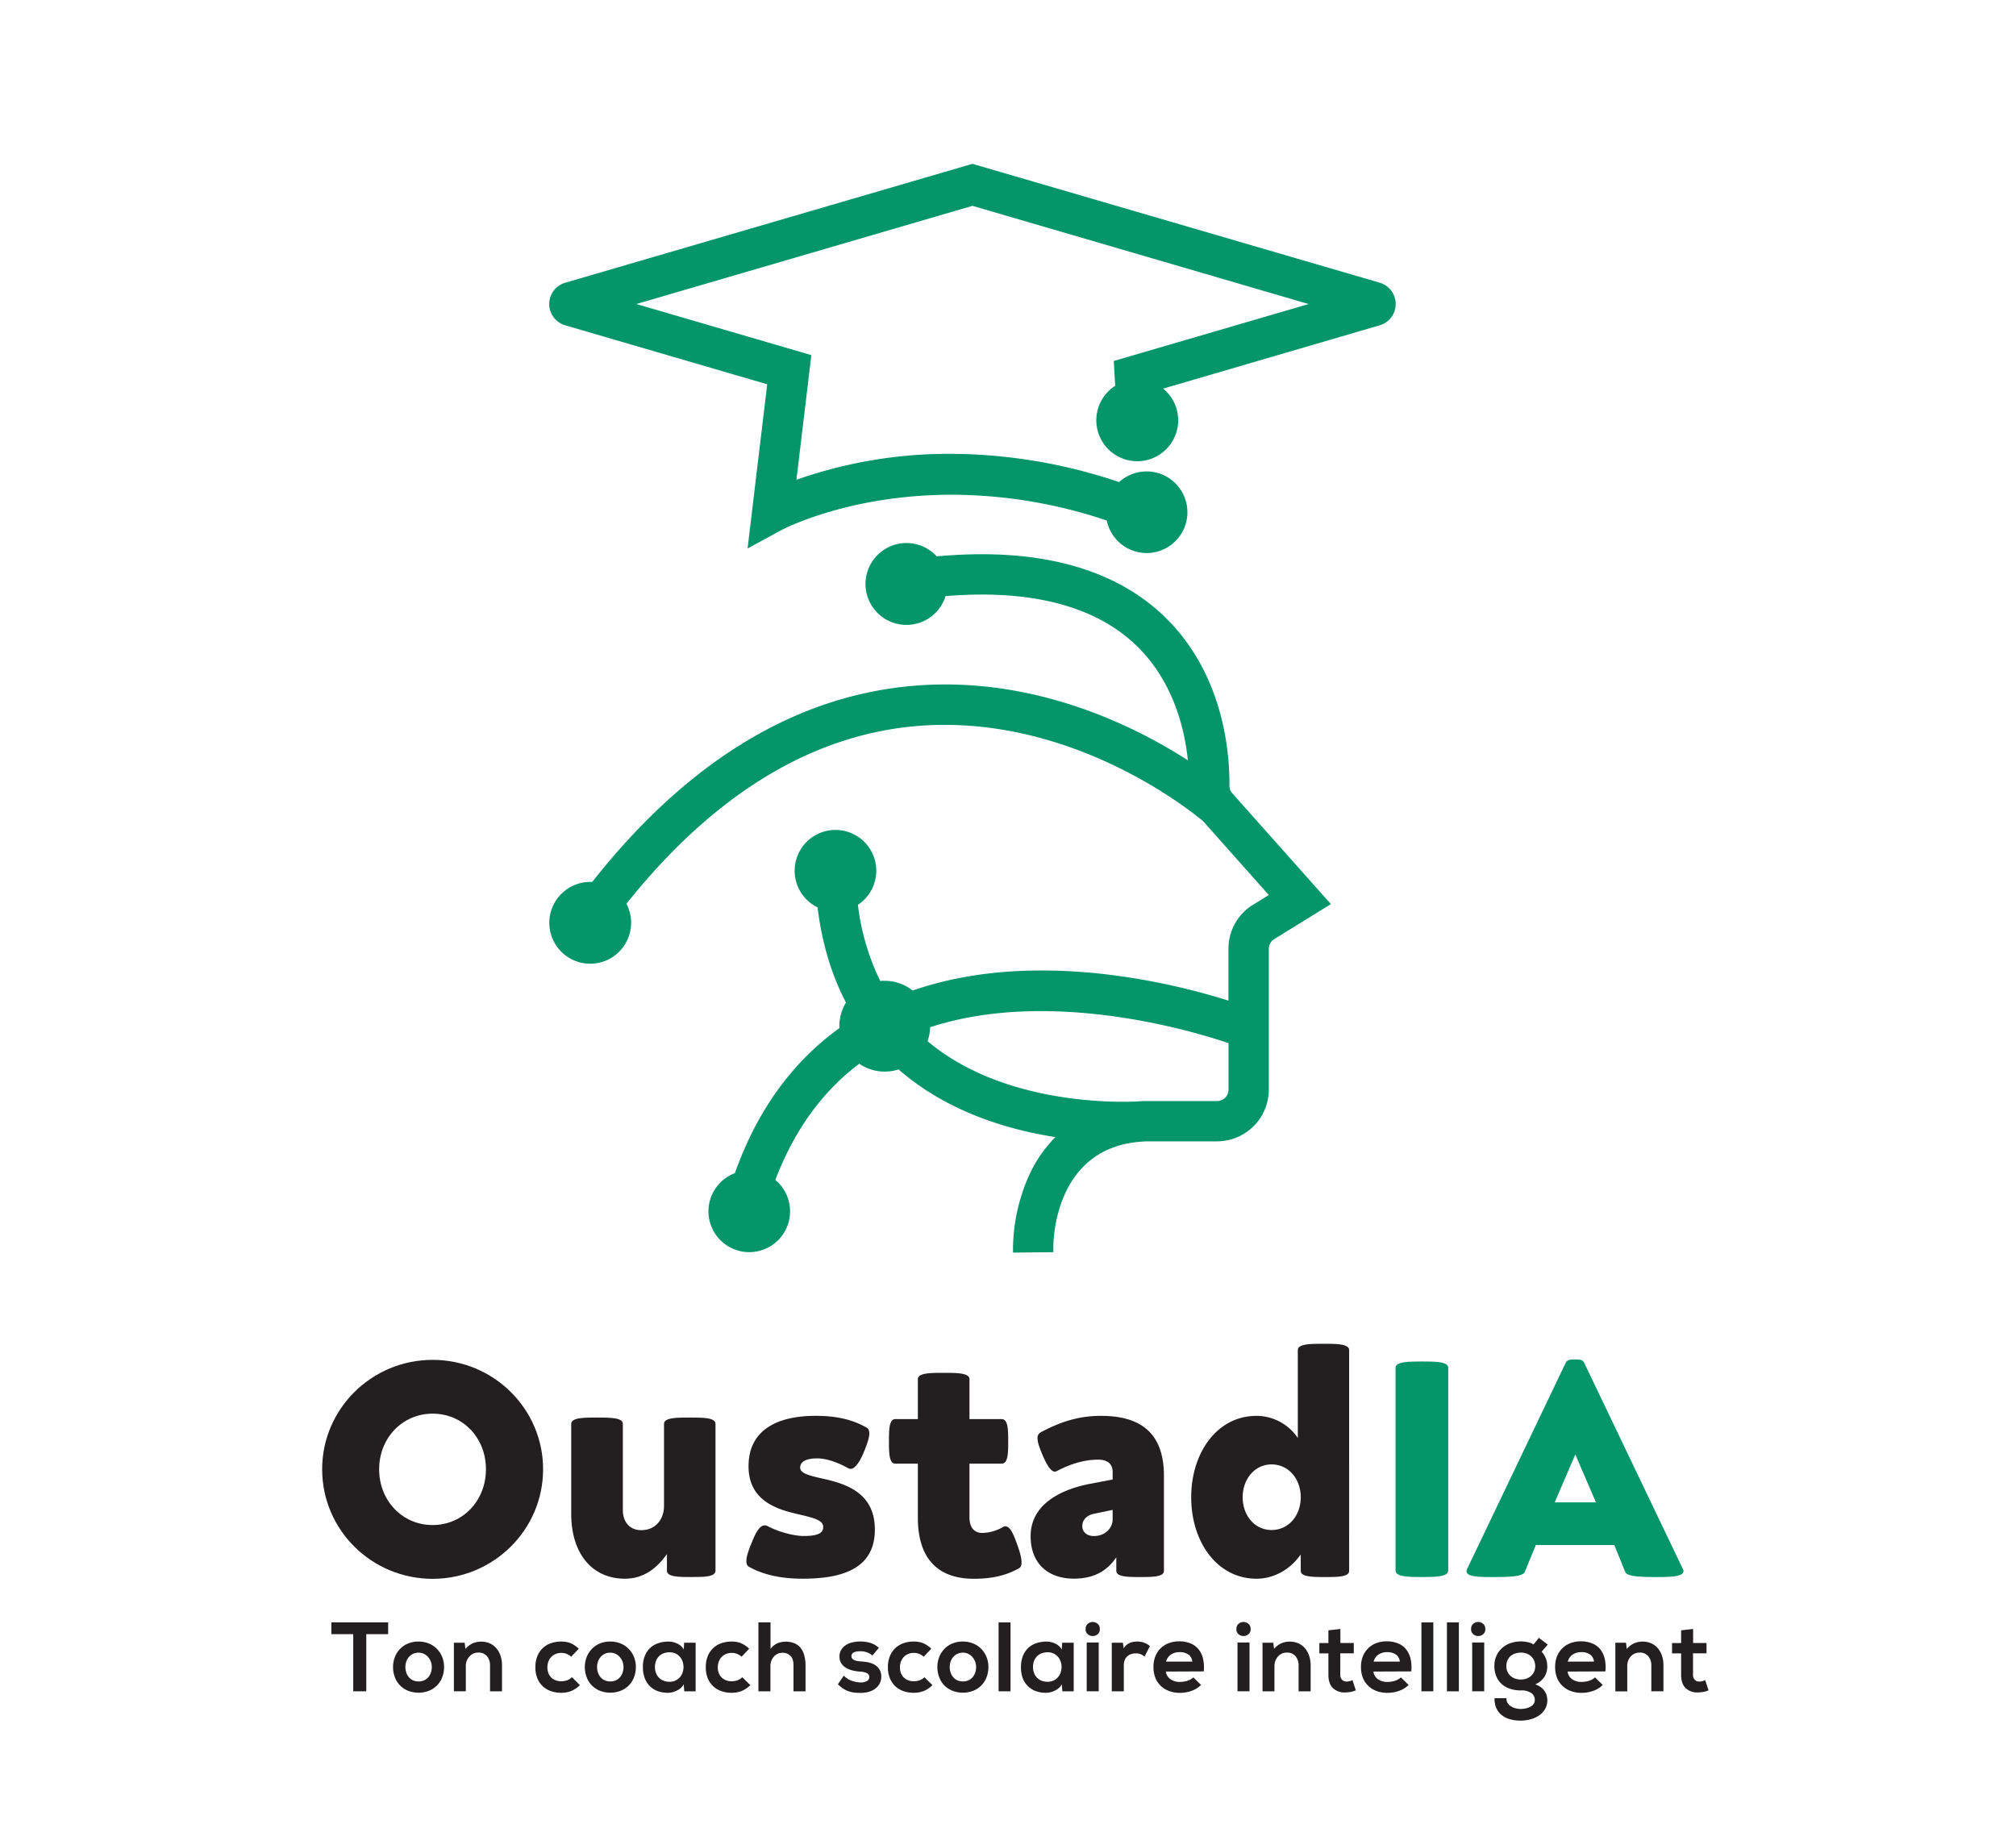 <svg id="Layer_1" data-name="Layer 1" xmlns="http://www.w3.org/2000/svg" viewBox="0 0 1136.06 1027.68"><defs><style>.cls-1{fill:#049669;}.cls-2{fill:#231f20;}</style></defs><title>oustadia-logo</title><path class="cls-1" d="M570.85,702.76a103.83,103.83,0,0,1,8.56-39.3,75.38,75.38,0,0,1,15.31-22.66c-26.2-4.06-60.73-14-88.35-38.13a25.59,25.59,0,0,1-22.17-3.19c-20.84,15.67-36.72,37.68-47.27,65.48a23,23,0,1,1-22.81-3.84C426.6,626,446.39,598.53,473,579.42c0-.39,0-.76,0-1.12A25.3,25.3,0,0,1,476.72,565c-8.22-15.75-13.58-33.77-16-53.63a23,23,0,1,1,22.73-1.46,133.29,133.29,0,0,0,12.61,42.94,22.47,22.47,0,0,1,2.45-.13,25.51,25.51,0,0,1,15.8,5.49c21.62-7.51,46.06-11.31,72.69-11.31,43.72,0,83.33,10.1,105.26,17V534.72a29,29,0,0,1,13.84-24.84L715,504.4,678,462.79c-7.41-6.21-67.31-54.29-145.67-54.29a183.82,183.82,0,0,0-19.4,1C454.72,415.64,401,449.22,353,509.31a22.85,22.85,0,0,1,2.65,10.7A23.05,23.05,0,1,1,332.62,497l1.12,0C386,430.72,445.53,393.67,510.67,386.87a213.48,213.48,0,0,1,22.07-1.15c60,0,109.61,25.32,136.64,42.73C667.52,410.17,660.77,382,638,361.6c-19.72-17.61-48.21-26.54-84.69-26.54-6.53,0-13.41.3-20.47.87a23.07,23.07,0,1,1-5-22.4c8.76-.79,17.3-1.2,25.4-1.2,42.29,0,75.89,10.87,99.89,32.3,36.42,32.52,39.88,79.46,39.68,98.13a6.37,6.37,0,0,0,1.63,4.3L750,509.5l-31.93,19.74a6.39,6.39,0,0,0-3.06,5.48V614a29.24,29.24,0,0,1-29.21,29.21H645.67c-.59.05-1.59.12-2.92.2-49,3.74-49.16,56.89-49.15,59.15l0,3.1-22.74.24Zm-48.14-116c36.53,30.77,88.95,34.14,110,34.14,2.81,0,5.5-.06,8-.17,1.25-.1,2.63-.19,4-.24h41.08A6.47,6.47,0,0,0,692.3,614V587.86c-17.82-6-59.68-18.05-105.83-18.05-23,0-43.9,3.06-62.33,9.1A25.06,25.06,0,0,1,522.71,586.71Z"/><path class="cls-1" d="M646.23,311.66a23,23,0,0,1-22.55-18.32,275.52,275.52,0,0,0-87.34-14.54c-58.24,0-95.36,19.6-95.73,19.8l-19.34,10.5,11.07-92.53L318.52,183.33a12.49,12.49,0,0,1,0-24L548,92.32l229.51,67a12.5,12.5,0,0,1,0,24L655.48,219a23.07,23.07,0,1,1-27.05-1.58l-.8-14,109.82-32.08L548,116,358.61,171.33l98.61,28.8-8.41,70.24a258.47,258.47,0,0,1,86.83-14.62,299.27,299.27,0,0,1,95,15.92,23,23,0,1,1,15.6,40Z"/><path class="cls-2" d="M181.54,828c0-34,27.88-61.65,62.25-61.65S306.05,794,306.05,828s-27.88,61.74-62.26,61.74S181.54,862.15,181.54,828Zm92.3,0c0-17.66-12.9-31.34-30-31.34S213.66,810.37,213.66,828s13,31.43,30.13,31.43S273.84,845.61,273.84,828Z"/><path class="cls-2" d="M321.89,853.05V802.4c0-3.55,7.36-3.55,14.55-3.55s14.55,0,14.55,3.55v48.66c0,6.06,3.37,11.26,10.39,11.26,8.22,0,12.81-6.32,12.81-13.68V802.4c0-3.55,7.27-3.55,14.55-3.55s14.46,0,14.46,3.55v82.78c0,3.55-6.84,3.55-13.68,3.55s-13.68,0-13.68-3.55v-9.35c-5.63,7.79-12.91,13.85-23.73,13.85C334,889.68,321.89,875.91,321.89,853.05Z"/><path class="cls-2" d="M422.16,883c-1.13-.6-1.56-1.73-1.56-3.29,0-2.6,1.3-6.23,2.95-10.21,2.16-5.46,4.41-9.88,7.35-9.88a3.4,3.4,0,0,1,1.56.35c5.72,3.12,14.64,5.63,20.44,5.63,8.22,0,11-1.73,11-5.11,0-3.72-5.28-5-11.6-6.58-11.86-2.68-30.48-6.58-30.48-27.62,0-20.17,15.76-28.4,37.75-28.4,10.91,0,20.26,1.73,28.84,6.67,1,.6,1.47,1.64,1.47,3.2,0,2.51-1.3,6.15-2.86,10-2.08,5.11-4.85,10-7.7,10a2.51,2.51,0,0,1-1.3-.34c-5.28-2.95-11.87-5.55-17.49-5.55-6.5,0-9.61,2-9.61,5.2s4.93,4.41,11.25,5.89c12.12,2.68,30.83,6.92,30.83,28.92.08,22.16-18.36,27.79-40.7,27.79C441.29,889.68,430.82,887.86,422.16,883Z"/><path class="cls-2" d="M517.23,855.22V824.83H504.5c-3.55,0-3.55-6.32-3.55-12.56s0-12.55,3.55-12.55h12.73V777.21c0-3.55,7.36-3.55,14.55-3.55s14.54,0,14.54,3.55v22.51h18.1c3.72,0,3.72,6.23,3.72,12.55s0,12.56-3.72,12.56h-18.1v30.39c0,4.41,1.82,8.66,7.28,8.66a24.15,24.15,0,0,0,11.68-3.38,2.47,2.47,0,0,1,1.3-.35c2.6,0,4.51,4.33,6.32,9.44,1.22,3.21,2.77,7.79,2.77,10.91,0,1.47-.34,2.69-1.29,3.21-7.62,4.32-15.68,6-25.63,6C527.45,889.68,517.23,877.21,517.23,855.22Z"/><path class="cls-2" d="M580.78,865.7c0-16.2,13.94-25.72,33.6-29.53L627,833.75v-4.33c0-4-2.51-6.84-8-6.84-6.66,0-14.37,1.64-23.55,6.49a2.32,2.32,0,0,1-1,.26c-2.51,0-5-4.68-7.1-9.7-1.38-3.37-2.68-6.58-2.68-9a3.59,3.59,0,0,1,1.82-3.47c12-6.4,22.16-9.26,34-9.26,21.9,0,35.41,9.35,35.41,33.77v53.59c0,3.47-6.67,3.47-13.34,3.47s-13.5,0-13.5-3.47v-7.62c-5,7.28-12.12,12-23.9,12C591.61,889.68,580.78,882,580.78,865.7ZM627,856.34v-5.45L616.89,853c-3.9.6-7,3.2-7,7,0,3.29,2.59,5.63,6.49,5.63C623.47,865.61,627,860.5,627,856.34Z"/><path class="cls-2" d="M671.27,843.79c0-25.28,14.72-45.89,36.79-45.89a28.17,28.17,0,0,1,23.29,12.47V760.84c0-3.55,7.19-3.55,14.46-3.55s14.46,0,14.46,3.55V885.26c0,3.47-6.84,3.47-13.59,3.47s-13.68,0-13.68-3.47V876c-6.49,9.26-16,13.68-24.94,13.68C686,889.68,671.27,869.07,671.27,843.79Zm61.73,0c0-10.22-6.75-18.53-16.45-18.53-9.53,0-16.28,8.31-16.28,18.53s6.75,18.44,16.28,18.44C726.25,862.23,733,854,733,843.79Z"/><path class="cls-1" d="M786.42,885.09V770.8c0-3.46,7.36-3.55,14.9-3.55s14.8.09,14.8,3.55V885.09c0,3.55-7.36,3.64-14.8,3.64S786.42,888.64,786.42,885.09Z"/><path class="cls-1" d="M826.43,885.44a2.88,2.88,0,0,1,.34-1.3l55.59-116.28c.86-1.74,3-1.74,5.19-1.74s4.25,0,5.11,1.74l55.68,116.36a2.39,2.39,0,0,1,.34,1.22c0,3.11-7.53,3.29-15,3.29-8.39,0-16.71-.09-17.83-2.86l-6.15-15.15H865.47l-6.23,15.15c-1.21,2.77-9.52,2.86-17.92,2.86C833.87,888.73,826.43,888.73,826.43,885.44Zm49.69-38.79h23.21l-11.6-27Z"/><path class="cls-2" d="M199.06,920.92H186.73v-6.66h32v6.66H206.4v32.21h-7.34Z"/><path class="cls-2" d="M235.83,925.09a15.12,15.12,0,0,1,5.94,1.13,13.72,13.72,0,0,1,4.56,3.11,13.91,13.91,0,0,1,2.91,4.59,14.91,14.91,0,0,1,1,5.55,15.72,15.72,0,0,1-1,5.64,13.19,13.19,0,0,1-7.39,7.66,16.33,16.33,0,0,1-12,0,13.47,13.47,0,0,1-4.53-3.08,13.13,13.13,0,0,1-2.83-4.58,16.15,16.15,0,0,1-1-5.64,15.31,15.31,0,0,1,1-5.55,13.78,13.78,0,0,1,2.86-4.59,13.47,13.47,0,0,1,4.5-3.11A14.9,14.9,0,0,1,235.83,925.09Zm.06,6.27a7,7,0,0,0-3.22.7,7.06,7.06,0,0,0-2.34,1.83,7.72,7.72,0,0,0-1.41,2.58,9.62,9.62,0,0,0,0,6,8,8,0,0,0,1.38,2.58,6.92,6.92,0,0,0,2.34,1.84,8,8,0,0,0,6.49,0,6.82,6.82,0,0,0,2.34-1.84,8.24,8.24,0,0,0,1.39-2.58,9.71,9.71,0,0,0,.47-3,8.78,8.78,0,0,0-.53-3,8.32,8.32,0,0,0-1.5-2.58,7.45,7.45,0,0,0-2.33-1.83A6.62,6.62,0,0,0,235.89,931.36Z"/><path class="cls-2" d="M276.15,953.13V938.64a8,8,0,0,0-1.69-5.25,6,6,0,0,0-4.92-2.08,6.62,6.62,0,0,0-2.89.61,6.76,6.76,0,0,0-2.19,1.66A7.83,7.83,0,0,0,263,936a8.69,8.69,0,0,0-.5,2.94v14.16h-6.72V925.75h6.06l.44,3.5a12.46,12.46,0,0,1,4.22-3.22,12.27,12.27,0,0,1,4.78-.89,11.76,11.76,0,0,1,4.53.89,10.19,10.19,0,0,1,3.69,2.61,12.78,12.78,0,0,1,2.47,4.22,16.62,16.62,0,0,1,.92,5.72v14.55Z"/><path class="cls-2" d="M326.8,949.64a15.06,15.06,0,0,1-4.94,3.33,15.38,15.38,0,0,1-5.61,1,17.63,17.63,0,0,1-5.64-.89,12.93,12.93,0,0,1-4.61-2.67,12.52,12.52,0,0,1-3.13-4.5,15.89,15.89,0,0,1-1.17-6.33,16.12,16.12,0,0,1,1.17-6.39,12.55,12.55,0,0,1,7.74-7.22,17.63,17.63,0,0,1,5.64-.88,14.11,14.11,0,0,1,5.28.91,15.06,15.06,0,0,1,4.61,3.14l-4.28,4.5a8.12,8.12,0,0,0-5.5-2.17,8.31,8.31,0,0,0-3.16.59,7.15,7.15,0,0,0-2.5,1.66,7.63,7.63,0,0,0-1.64,2.59,8.92,8.92,0,0,0-.59,3.27,8.81,8.81,0,0,0,.62,3.42,6.88,6.88,0,0,0,1.69,2.47,7.13,7.13,0,0,0,2.47,1.5,8.91,8.91,0,0,0,3,.5,10.44,10.44,0,0,0,3.17-.5,7,7,0,0,0,2.83-1.78Z"/><path class="cls-2" d="M343.91,925.09a15.15,15.15,0,0,1,5.94,1.13,13.72,13.72,0,0,1,4.56,3.11,14.07,14.07,0,0,1,2.91,4.59,14.91,14.91,0,0,1,1,5.55,15.72,15.72,0,0,1-1,5.64,13.19,13.19,0,0,1-7.39,7.66,16.33,16.33,0,0,1-12,0,13.47,13.47,0,0,1-4.53-3.08,13,13,0,0,1-2.83-4.58,16.15,16.15,0,0,1-1-5.64,15.52,15.52,0,0,1,1-5.55,13.81,13.81,0,0,1,2.87-4.59,13.53,13.53,0,0,1,4.49-3.11A15,15,0,0,1,343.91,925.09Zm0,6.27a7,7,0,0,0-3.22.7,7.13,7.13,0,0,0-2.33,1.83,7.92,7.92,0,0,0-1.42,2.58,9.81,9.81,0,0,0,0,6,8.24,8.24,0,0,0,1.39,2.58,6.82,6.82,0,0,0,2.34,1.84,8,8,0,0,0,6.49,0,6.82,6.82,0,0,0,2.34-1.84,8.24,8.24,0,0,0,1.39-2.58,9.71,9.71,0,0,0,.47-3,8.78,8.78,0,0,0-.53-3,8.32,8.32,0,0,0-1.5-2.58,7.57,7.57,0,0,0-2.33-1.83A6.63,6.63,0,0,0,344,931.36Z"/><path class="cls-2" d="M385.51,925.75H392v27.38h-6.39l-.33-4a6.94,6.94,0,0,1-1.64,2.12,10.85,10.85,0,0,1-2.25,1.49,11.3,11.3,0,0,1-2.53.92,11.05,11.05,0,0,1-2.47.31,16.76,16.76,0,0,1-5.64-.92,12.21,12.21,0,0,1-4.47-2.75,12.51,12.51,0,0,1-2.94-4.55,17.35,17.35,0,0,1-1.06-6.33,16.29,16.29,0,0,1,1.11-6.25,12.67,12.67,0,0,1,3-4.5A12.48,12.48,0,0,1,371,926a17.36,17.36,0,0,1,5.61-.88,11.32,11.32,0,0,1,5.19,1.19,8.21,8.21,0,0,1,3.53,3.25Zm-8.33,5.39a9.08,9.08,0,0,0-3.17.56,7.14,7.14,0,0,0-2.58,1.61,7.52,7.52,0,0,0-1.72,2.61,9.89,9.89,0,0,0,0,7,7.9,7.9,0,0,0,1.72,2.63,7,7,0,0,0,2.58,1.64,9.08,9.08,0,0,0,3.17.56,7.71,7.71,0,0,0,4.44-1.22,7.92,7.92,0,0,0,2.67-3.09,9.53,9.53,0,0,0,0-8,7.9,7.9,0,0,0-2.67-3.08A7.71,7.71,0,0,0,377.18,931.14Z"/><path class="cls-2" d="M422.83,949.64a15.06,15.06,0,0,1-4.94,3.33,15.46,15.46,0,0,1-5.61,1,17.63,17.63,0,0,1-5.64-.89,12.84,12.84,0,0,1-4.61-2.67,12.55,12.55,0,0,1-3.14-4.5,15.89,15.89,0,0,1-1.16-6.33,16.13,16.13,0,0,1,1.16-6.39,12.6,12.6,0,0,1,7.75-7.22,17.63,17.63,0,0,1,5.64-.88,14.05,14.05,0,0,1,5.27.91,14.83,14.83,0,0,1,4.61,3.14l-4.27,4.5a8.12,8.12,0,0,0-5.5-2.17,8.36,8.36,0,0,0-3.17.59,7.34,7.34,0,0,0-2.5,1.66,7.78,7.78,0,0,0-1.64,2.59,9.13,9.13,0,0,0-.58,3.27,8.81,8.81,0,0,0,.61,3.42,6.9,6.9,0,0,0,1.7,2.47,7,7,0,0,0,2.47,1.5,8.82,8.82,0,0,0,3,.5,10.33,10.33,0,0,0,3.16-.5,7.08,7.08,0,0,0,2.84-1.78Z"/><path class="cls-2" d="M434.21,914.26v15a9.74,9.74,0,0,1,4-3.25,13,13,0,0,1,9.55.09,8.79,8.79,0,0,1,3.5,2.69,11.68,11.68,0,0,1,2,4.22,21.18,21.18,0,0,1,.67,5.47v14.66h-6.78v-14.6c0-2.52-.58-4.33-1.75-5.45a6.21,6.21,0,0,0-4.47-1.66,6.39,6.39,0,0,0-2.75.58,6.53,6.53,0,0,0-2.14,1.61,7.86,7.86,0,0,0-1.39,2.39,8.49,8.49,0,0,0-.5,2.92v14.21h-6.77V914.26Z"/><path class="cls-2" d="M491.59,933a8.57,8.57,0,0,0-3.14-1.89,11.61,11.61,0,0,0-3.64-.55c-3.33,0-5,.9-5,2.72s1.7,2.77,5.11,3a34.65,34.65,0,0,1,4,.47,11.77,11.77,0,0,1,3.77,1.3,8.06,8.06,0,0,1,2.81,2.61,7.7,7.7,0,0,1,1.11,4.34,8,8,0,0,1-.75,3.44,8.4,8.4,0,0,1-2.22,2.86,10.79,10.79,0,0,1-3.69,2,16.64,16.64,0,0,1-5.11.72,32,32,0,0,1-3.28-.16,14.81,14.81,0,0,1-3.19-.7,14.28,14.28,0,0,1-3.14-1.5,16.15,16.15,0,0,1-3.06-2.53l3.33-4.83a11,11,0,0,0,4.56,2.92,17.24,17.24,0,0,0,4.89.92,7,7,0,0,0,3.44-.73,2.5,2.5,0,0,0,.28-4.44,9.3,9.3,0,0,0-4.22-.94,29.49,29.49,0,0,1-4-.64,13,13,0,0,1-3.63-1.45,8.25,8.25,0,0,1-2.7-2.52,6.82,6.82,0,0,1-1.05-3.89,7,7,0,0,1,1.11-4,8.72,8.72,0,0,1,2.8-2.64,12,12,0,0,1,3.72-1.41,19.31,19.31,0,0,1,3.92-.42,20.24,20.24,0,0,1,5.75.75,13.46,13.46,0,0,1,4.91,2.81Z"/><path class="cls-2" d="M525.46,949.64a15.06,15.06,0,0,1-4.94,3.33,15.38,15.38,0,0,1-5.61,1,17.63,17.63,0,0,1-5.64-.89,12.88,12.88,0,0,1-4.6-2.67,12.42,12.42,0,0,1-3.14-4.5,15.89,15.89,0,0,1-1.17-6.33,16.12,16.12,0,0,1,1.17-6.39,12.77,12.77,0,0,1,3.14-4.52,13,13,0,0,1,4.6-2.7,17.63,17.63,0,0,1,5.64-.88,14.11,14.11,0,0,1,5.28.91,15,15,0,0,1,4.61,3.14l-4.28,4.5a8,8,0,0,0-2.64-1.64,8.13,8.13,0,0,0-2.86-.53,8.35,8.35,0,0,0-3.16.59,7.15,7.15,0,0,0-2.5,1.66,7.63,7.63,0,0,0-1.64,2.59,8.92,8.92,0,0,0-.58,3.27,8.81,8.81,0,0,0,.61,3.42,6.88,6.88,0,0,0,1.69,2.47,7.13,7.13,0,0,0,2.47,1.5,8.91,8.91,0,0,0,3,.5,10.4,10.4,0,0,0,3.17-.5,7,7,0,0,0,2.83-1.78Z"/><path class="cls-2" d="M542.57,925.09a15.08,15.08,0,0,1,5.94,1.13,13.72,13.72,0,0,1,4.56,3.11,13.91,13.91,0,0,1,2.91,4.59,14.91,14.91,0,0,1,1,5.55,15.72,15.72,0,0,1-1,5.64,13.19,13.19,0,0,1-7.39,7.66,16.33,16.33,0,0,1-12,0,13.47,13.47,0,0,1-4.53-3.08,13.13,13.13,0,0,1-2.83-4.58,16.15,16.15,0,0,1-1-5.64,15.31,15.31,0,0,1,1-5.55,13.78,13.78,0,0,1,2.86-4.59,13.47,13.47,0,0,1,4.5-3.11A14.9,14.9,0,0,1,542.57,925.09Zm.06,6.27a7,7,0,0,0-3.22.7,7.06,7.06,0,0,0-2.34,1.83,7.72,7.72,0,0,0-1.41,2.58,9.61,9.61,0,0,0,0,6,8,8,0,0,0,1.38,2.58,6.92,6.92,0,0,0,2.34,1.84,8,8,0,0,0,6.5,0,6.88,6.88,0,0,0,2.33-1.84,8.24,8.24,0,0,0,1.39-2.58,9.71,9.71,0,0,0,.47-3,8.78,8.78,0,0,0-.53-3,8.32,8.32,0,0,0-1.5-2.58,7.45,7.45,0,0,0-2.33-1.83A6.62,6.62,0,0,0,542.63,931.36Z"/><path class="cls-2" d="M569.45,914.31v38.82h-6.72V914.31Z"/><path class="cls-2" d="M598.55,925.75h6.5v27.38h-6.39l-.33-4a6.79,6.79,0,0,1-1.64,2.12,10.34,10.34,0,0,1-2.25,1.49,11.5,11.5,0,0,1-5,1.23,16.75,16.75,0,0,1-5.63-.92,12.13,12.13,0,0,1-4.47-2.75,12.66,12.66,0,0,1-3-4.55,17.57,17.57,0,0,1-1-6.33,16.29,16.29,0,0,1,1.11-6.25,12.67,12.67,0,0,1,3-4.5A12.36,12.36,0,0,1,584,926a17.36,17.36,0,0,1,5.61-.88,11.26,11.26,0,0,1,5.19,1.19,8.16,8.16,0,0,1,3.53,3.25Zm-8.33,5.39a9,9,0,0,0-3.16.56,7.27,7.27,0,0,0-2.59,1.61,7.66,7.66,0,0,0-1.72,2.61,9.89,9.89,0,0,0,0,7,8.06,8.06,0,0,0,1.72,2.63,7.07,7.07,0,0,0,2.59,1.64,9,9,0,0,0,3.16.56,7.67,7.67,0,0,0,4.44-1.22,7.76,7.76,0,0,0,2.67-3.09,9.43,9.43,0,0,0,0-8,7.49,7.49,0,0,0-7.11-4.3Z"/><path class="cls-2" d="M611.77,918a3.56,3.56,0,0,1,1.25-2.94,4.28,4.28,0,0,1,5.5,0,3.56,3.56,0,0,1,1.25,2.94,3.52,3.52,0,0,1-1.25,3,4.35,4.35,0,0,1-5.5,0A3.52,3.52,0,0,1,611.77,918Zm7.39,7.61v27.49h-6.78V925.64Z"/><path class="cls-2" d="M632.76,925.75l.51,3.17a7.2,7.2,0,0,1,1.66-2,7.12,7.12,0,0,1,2-1.17,8.57,8.57,0,0,1,2-.52,14.56,14.56,0,0,1,2.06-.14,11,11,0,0,1,4,.75,9.28,9.28,0,0,1,3,1.8L645,933.53a11.91,11.91,0,0,0-2.13-1.28,6.66,6.66,0,0,0-2.75-.5,9,9,0,0,0-2.56.36,5.81,5.81,0,0,0-2.19,1.2,5.57,5.57,0,0,0-1.53,2.16,8.41,8.41,0,0,0-.55,3.22v14.44h-6.78V925.75Z"/><path class="cls-2" d="M657,942a6.15,6.15,0,0,0,2.41,4.19,9,9,0,0,0,5.75,1.64,13.43,13.43,0,0,0,4-.66,8.17,8.17,0,0,0,3.33-1.89l4.33,4.27a13.93,13.93,0,0,1-5.41,3.34,19.28,19.28,0,0,1-6.36,1.11,17.58,17.58,0,0,1-6.33-1.06,13.28,13.28,0,0,1-4.72-3,12.79,12.79,0,0,1-3-4.61,16.69,16.69,0,0,1-1-6,15.83,15.83,0,0,1,1-5.75,13.32,13.32,0,0,1,2.92-4.55,13,13,0,0,1,4.58-3,16.31,16.31,0,0,1,6-1.06,16.81,16.81,0,0,1,6.13,1.06,11.17,11.17,0,0,1,4.59,3.19,13.12,13.12,0,0,1,2.66,5.3,21.29,21.29,0,0,1,.45,7.39Zm14.88-5.61a5.44,5.44,0,0,0-2.22-4,8.29,8.29,0,0,0-4.89-1.33,8.63,8.63,0,0,0-4.86,1.33,6.85,6.85,0,0,0-2.8,4Z"/><path class="cls-2" d="M696.75,918a3.53,3.53,0,0,1,1.25-2.94,4.27,4.27,0,0,1,5.49,0,3.53,3.53,0,0,1,1.25,2.94,3.49,3.49,0,0,1-1.25,3,4.33,4.33,0,0,1-5.49,0A3.49,3.49,0,0,1,696.75,918Zm7.38,7.61v27.49h-6.77V925.64Z"/><path class="cls-2" d="M731.79,953.13V938.64a8,8,0,0,0-1.69-5.25,6,6,0,0,0-4.92-2.08,6.59,6.59,0,0,0-2.89.61,6.76,6.76,0,0,0-2.19,1.66,7.83,7.83,0,0,0-1.42,2.45,8.69,8.69,0,0,0-.5,2.94v14.16h-6.72V925.75h6.06l.44,3.5a11,11,0,0,1,9-4.11,11.68,11.68,0,0,1,4.52.89,10.14,10.14,0,0,1,3.7,2.61,13,13,0,0,1,2.47,4.22,16.62,16.62,0,0,1,.92,5.72v14.55Z"/><path class="cls-2" d="M755.34,918v7.89h7.55v5.83h-7.61v12a4,4,0,0,0,1,2.92,3.49,3.49,0,0,0,2.59,1,6.51,6.51,0,0,0,1.64-.22,8.16,8.16,0,0,0,1.63-.61l1.89,5.77a13.77,13.77,0,0,1-2.75.87,20.1,20.1,0,0,1-2.86.3,9.59,9.59,0,0,1-7.16-2.3q-2.67-2.47-2.67-7.7v-12h-5.11v-5.83h5.11v-7.17Z"/><path class="cls-2" d="M773.94,942a6.2,6.2,0,0,0,2.42,4.19,9,9,0,0,0,5.75,1.64,13.43,13.43,0,0,0,4-.66,8.17,8.17,0,0,0,3.33-1.89l4.33,4.27a13.93,13.93,0,0,1-5.41,3.34A19.28,19.28,0,0,1,782,954a17.58,17.58,0,0,1-6.33-1.06,13.32,13.32,0,0,1-4.73-3,12.9,12.9,0,0,1-3-4.61,16.69,16.69,0,0,1-1-6,15.83,15.83,0,0,1,1-5.75,13.32,13.32,0,0,1,2.92-4.55,12.87,12.87,0,0,1,4.58-3,16.31,16.31,0,0,1,6-1.06,16.81,16.81,0,0,1,6.13,1.06,11.17,11.17,0,0,1,4.59,3.19,13.12,13.12,0,0,1,2.66,5.3,21.29,21.29,0,0,1,.45,7.39Zm14.89-5.61a5.44,5.44,0,0,0-2.22-4,8.29,8.29,0,0,0-4.89-1.33,8.63,8.63,0,0,0-4.86,1.33,6.85,6.85,0,0,0-2.8,4Z"/><path class="cls-2" d="M807.71,914.31v38.82H801V914.31Z"/><path class="cls-2" d="M822.1,914.31v38.82h-6.72V914.31Z"/><path class="cls-2" d="M829,918a3.56,3.56,0,0,1,1.25-2.94,4.28,4.28,0,0,1,5.5,0A3.56,3.56,0,0,1,837,918a3.52,3.52,0,0,1-1.25,3,4.35,4.35,0,0,1-5.5,0A3.52,3.52,0,0,1,829,918Zm7.39,7.61v27.49h-6.78V925.64Z"/><path class="cls-2" d="M867.19,923l5,3.77-3.44,4a13.48,13.48,0,0,1,2.47,4.08,12.33,12.33,0,0,1,.69,4.09,10.87,10.87,0,0,1-1.69,6.19,11.92,11.92,0,0,1-5.08,4.08,11.62,11.62,0,0,1,3.5,1.89,9.31,9.31,0,0,1,2.05,2.33,7.83,7.83,0,0,1,1,2.45,10.85,10.85,0,0,1,.25,2.22,9.73,9.73,0,0,1-1.3,5.11,11.35,11.35,0,0,1-3.42,3.58,16.11,16.11,0,0,1-4.8,2.14,20.92,20.92,0,0,1-5.42.72,21.8,21.8,0,0,1-6.36-.86,12.89,12.89,0,0,1-4.69-2.5,10.59,10.59,0,0,1-2.86-4,12.44,12.44,0,0,1-.86-5.28h6.72a4.36,4.36,0,0,0,.53,2.56,5.59,5.59,0,0,0,1.78,1.88,8.7,8.7,0,0,0,2.63,1.2,11.5,11.5,0,0,0,3.11.42,13.59,13.59,0,0,0,2.81-.31,9.51,9.51,0,0,0,2.55-.92,5.38,5.38,0,0,0,1.84-1.55,3.66,3.66,0,0,0,.69-2.22,4.65,4.65,0,0,0-2-4,9.8,9.8,0,0,0-5.81-1.44,19.05,19.05,0,0,1-6.16-.94A13.09,13.09,0,0,1,846.2,949a12.09,12.09,0,0,1-3-4.33,14.69,14.69,0,0,1-1.08-5.77,13.51,13.51,0,0,1,1.28-6.06,13.16,13.16,0,0,1,3.36-4.36,14.1,14.1,0,0,1,4.77-2.61,18.38,18.38,0,0,1,5.58-.86,19,19,0,0,1,3.61.39,9.53,9.53,0,0,1,3.45,1.33Zm-10.11,8.33a10.29,10.29,0,0,0-3.16.47,7.47,7.47,0,0,0-2.61,1.41,6.93,6.93,0,0,0-1.78,2.39,8,8,0,0,0-.67,3.34,7.46,7.46,0,0,0,.67,3.19,7.23,7.23,0,0,0,1.78,2.39,7.43,7.43,0,0,0,2.61,1.47,10,10,0,0,0,3.16.5,9.24,9.24,0,0,0,3.14-.53,7.59,7.59,0,0,0,2.56-1.5,7.19,7.19,0,0,0,1.72-2.36,8.07,8.07,0,0,0,0-6.3,7.44,7.44,0,0,0-1.72-2.42,7.66,7.66,0,0,0-2.56-1.53A9.24,9.24,0,0,0,857.08,931.31Z"/><path class="cls-2" d="M883.36,942a6.15,6.15,0,0,0,2.41,4.19,9,9,0,0,0,5.75,1.64,13.43,13.43,0,0,0,4-.66,8.17,8.17,0,0,0,3.33-1.89l4.33,4.27a13.93,13.93,0,0,1-5.41,3.34,19.28,19.28,0,0,1-6.36,1.11,17.58,17.58,0,0,1-6.33-1.06,13.32,13.32,0,0,1-4.73-3,12.9,12.9,0,0,1-3-4.61,16.69,16.69,0,0,1-1-6,15.83,15.83,0,0,1,1-5.75,13.32,13.32,0,0,1,2.92-4.55,13,13,0,0,1,4.58-3,16.31,16.31,0,0,1,6-1.06,16.81,16.81,0,0,1,6.13,1.06,11.17,11.17,0,0,1,4.59,3.19,13.12,13.12,0,0,1,2.66,5.3,21.29,21.29,0,0,1,.45,7.39Zm14.88-5.61a5.44,5.44,0,0,0-2.22-4,8.29,8.29,0,0,0-4.89-1.33,8.63,8.63,0,0,0-4.86,1.33,6.85,6.85,0,0,0-2.8,4Z"/><path class="cls-2" d="M930.56,953.13V938.64a8,8,0,0,0-1.69-5.25,6,6,0,0,0-4.92-2.08,6.54,6.54,0,0,0-2.88.61,6.7,6.7,0,0,0-2.2,1.66,7.62,7.62,0,0,0-1.41,2.45A8.45,8.45,0,0,0,917,939v14.16h-6.72V925.75h6l.44,3.5A12.46,12.46,0,0,1,921,926a12.27,12.27,0,0,1,4.78-.89,11.76,11.76,0,0,1,4.53.89,10.19,10.19,0,0,1,3.69,2.61,12.78,12.78,0,0,1,2.47,4.22,16.62,16.62,0,0,1,.92,5.72v14.55Z"/><path class="cls-2" d="M954.11,918v7.89h7.55v5.83h-7.61v12a4,4,0,0,0,1,2.92,3.47,3.47,0,0,0,2.58,1,6.51,6.51,0,0,0,1.64-.22,8.49,8.49,0,0,0,1.64-.61l1.88,5.77a13.77,13.77,0,0,1-2.75.87,20.11,20.11,0,0,1-2.85.3,9.6,9.6,0,0,1-7.17-2.3q-2.67-2.47-2.67-7.7v-12h-5.11v-5.83h5.11v-7.17Z"/></svg>